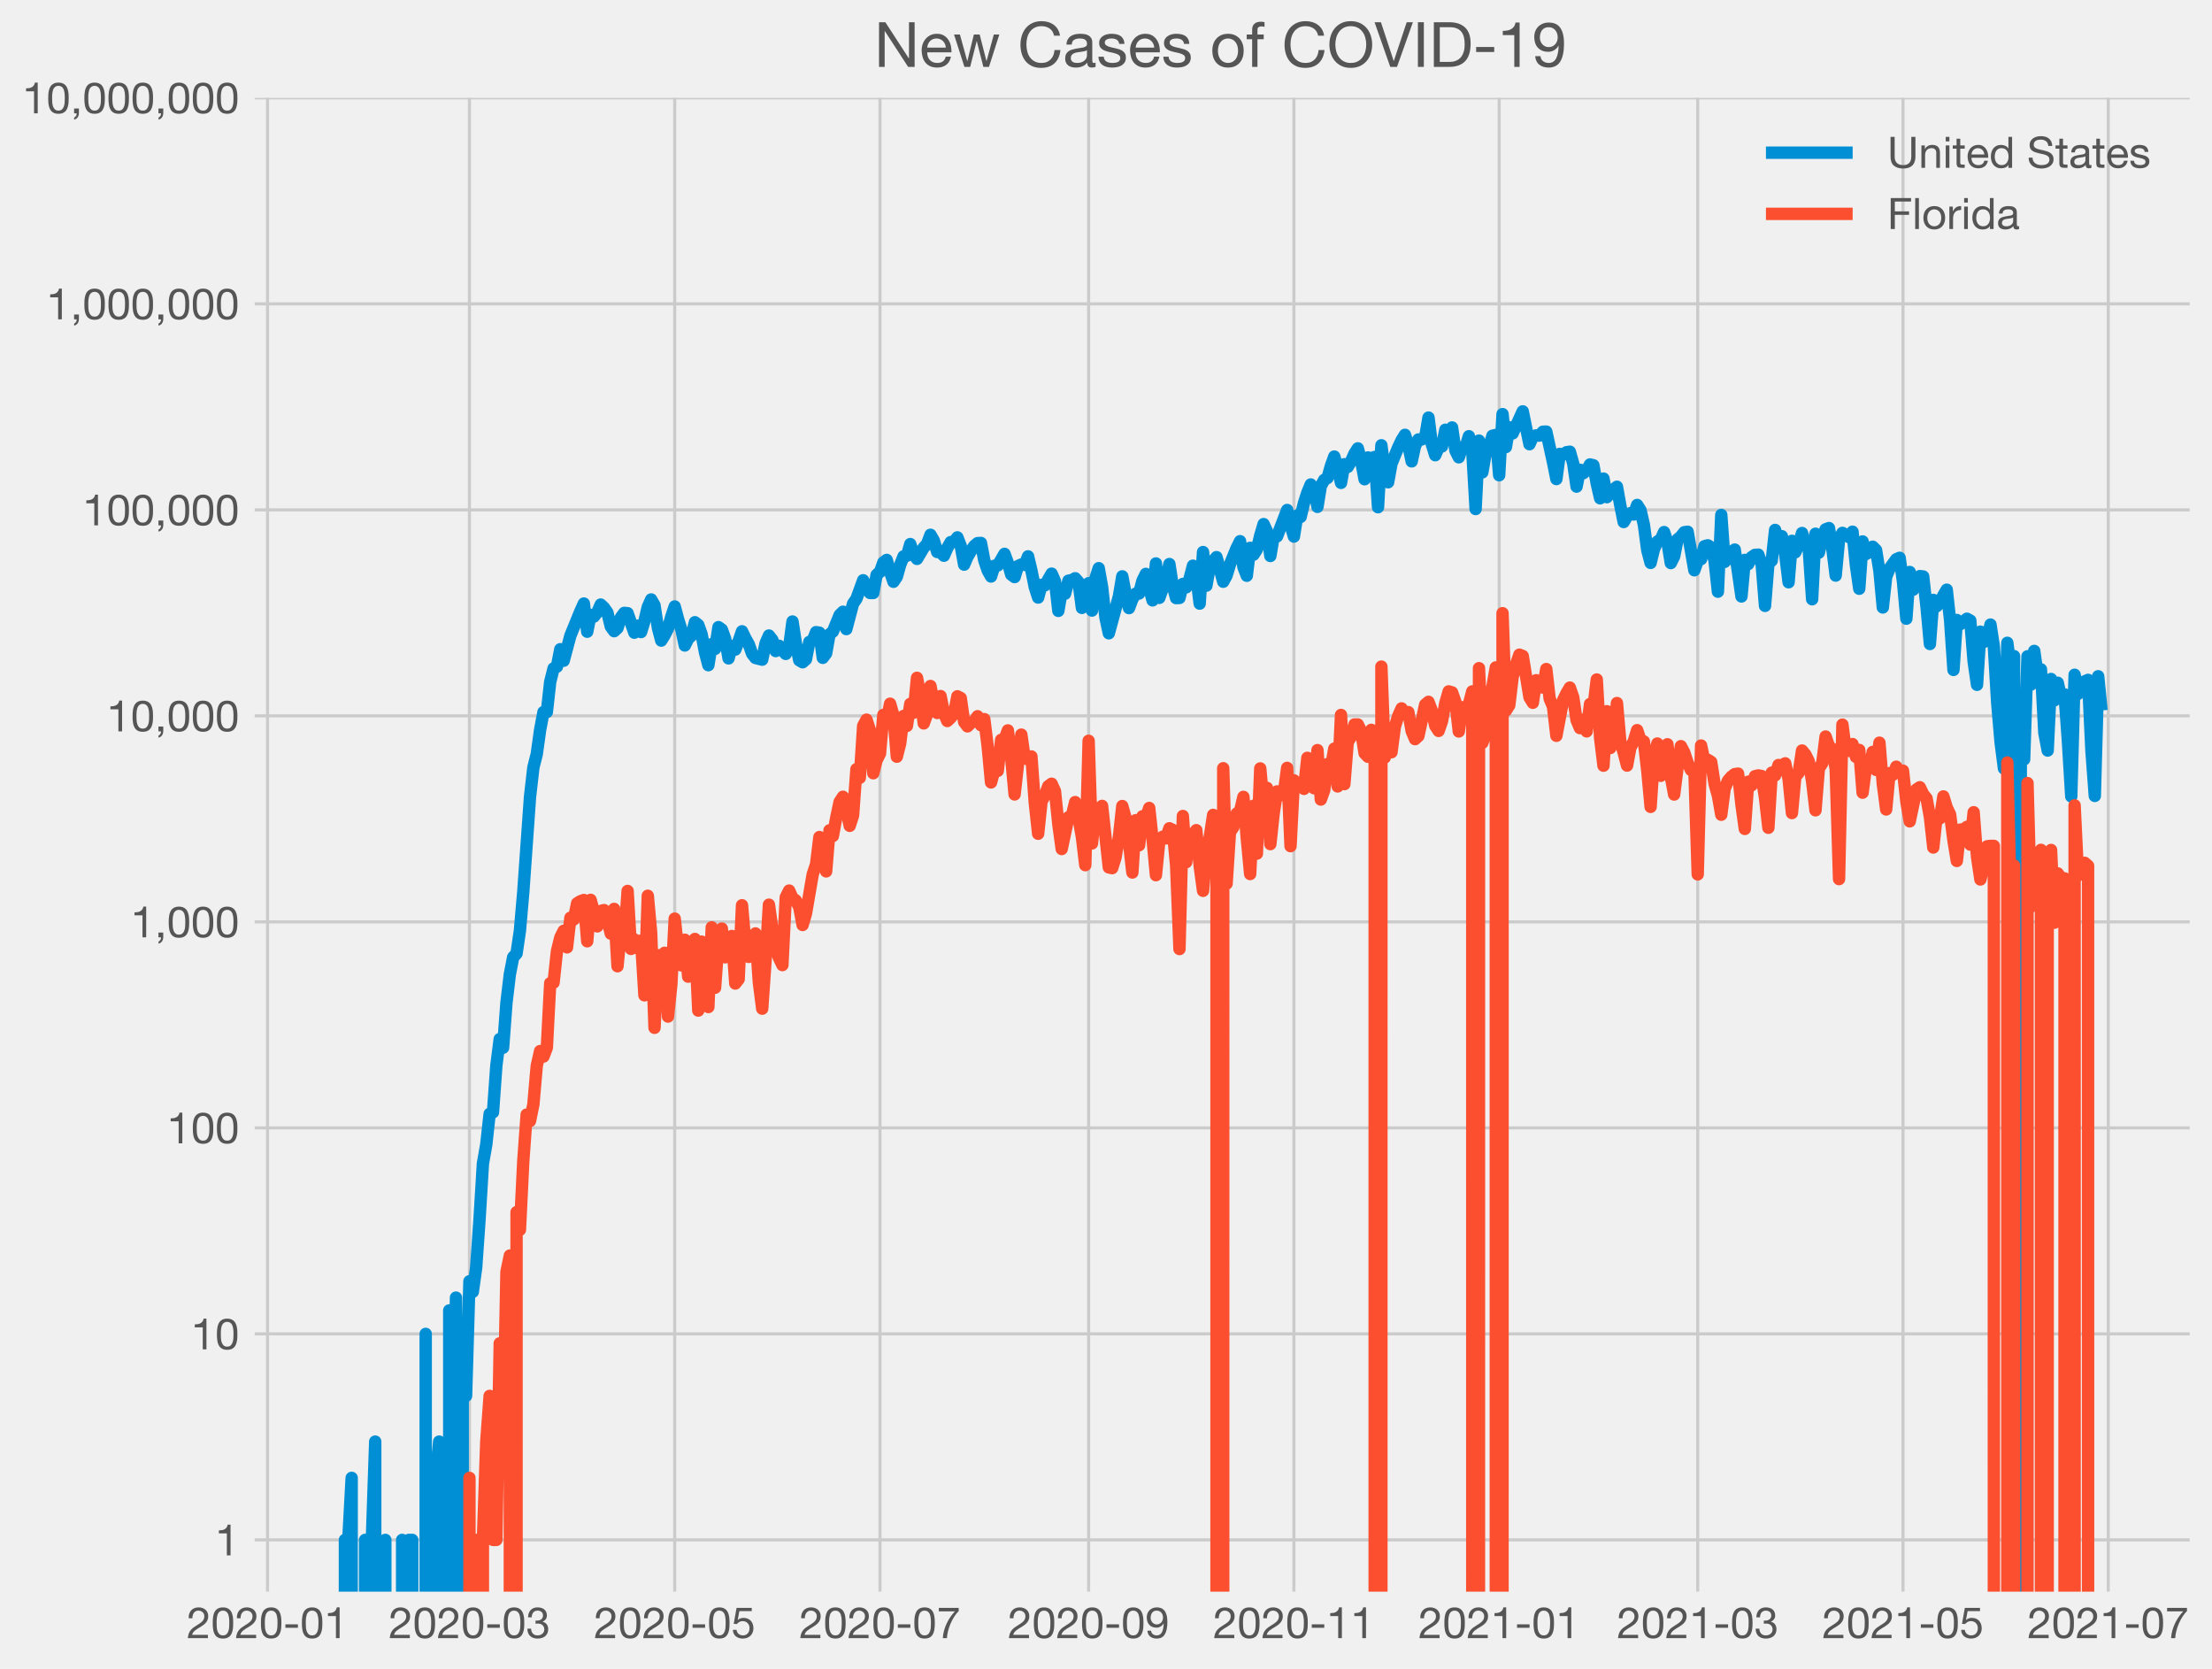 <?xml version="1.0" encoding="utf-8" standalone="no"?>
<!DOCTYPE svg PUBLIC "-//W3C//DTD SVG 1.1//EN"
  "http://www.w3.org/Graphics/SVG/1.1/DTD/svg11.dtd">
<!-- Created with matplotlib (https://matplotlib.org/) -->
<svg height="538.891pt" version="1.1" viewBox="0 0 714.348 538.891" width="714.348pt" xmlns="http://www.w3.org/2000/svg" xmlns:xlink="http://www.w3.org/1999/xlink">
 <defs>
  <style type="text/css">*{stroke-linecap:butt;stroke-linejoin:round;}</style>
 </defs>
 <g id="figure_1">
  <g id="patch_1">
   <path d="M 0 538.891 
L 714.348 538.891 
L 714.348 0 
L 0 0 
z
" style="fill:#f0f0f0;"/>
  </g>
  <g id="axes_1">
   <g id="patch_2">
    <path d="M 80.748 515.436 
L 707.148 515.436 
L 707.148 31.596 
L 80.748 31.596 
z
" style="fill:#f0f0f0;"/>
   </g>
   <g id="matplotlib.axis_1">
    <g id="xtick_1">
     <g id="line2d_1">
      <path clip-path="url(#p6a2dc9d0d1)" d="M 86.399 515.436 
L 86.399 31.596 
" style="fill:none;stroke:#cbcbcb;"/>
     </g>
     <g id="line2d_2"/>
     <g id="text_1">
      <!-- 2020-01 -->
      <g style="fill:#555555;" transform="translate(60.326 528.932)scale(0.14 -0.14)">
       <defs>
        <path d="M 4.406 45.797 
L 12.906 45.797 
Q 12.797 49 13.547 52.141 
Q 14.297 55.297 16 57.797 
Q 17.703 60.297 20.344 61.844 
Q 23 63.406 26.703 63.406 
Q 29.5 63.406 32 62.5 
Q 34.5 61.594 36.344 59.891 
Q 38.203 58.203 39.297 55.844 
Q 40.406 53.5 40.406 50.594 
Q 40.406 46.906 39.25 44.094 
Q 38.094 41.297 35.844 38.891 
Q 33.594 36.5 30.188 34.141 
Q 26.797 31.797 22.297 29 
Q 18.594 26.797 15.188 24.297 
Q 11.797 21.797 9.094 18.5 
Q 6.406 15.203 4.656 10.75 
Q 2.906 6.297 2.406 0 
L 48.703 0 
L 48.703 7.5 
L 12.297 7.5 
Q 12.906 10.797 14.844 13.344 
Q 16.797 15.906 19.547 18.094 
Q 22.297 20.297 25.594 22.25 
Q 28.906 24.203 32.203 26.203 
Q 35.5 28.297 38.594 30.594 
Q 41.703 32.906 44.094 35.75 
Q 46.5 38.594 47.953 42.188 
Q 49.406 45.797 49.406 50.5 
Q 49.406 55.5 47.656 59.297 
Q 45.906 63.094 42.906 65.641 
Q 39.906 68.203 35.844 69.547 
Q 31.797 70.906 27.203 70.906 
Q 21.594 70.906 17.188 69 
Q 12.797 67.094 9.844 63.75 
Q 6.906 60.406 5.5 55.797 
Q 4.094 51.203 4.406 45.797 
z
" id="HelveticaNeue-50"/>
        <path d="M 13.203 34.906 
Q 13.203 37.5 13.25 40.641 
Q 13.297 43.797 13.75 46.938 
Q 14.203 50.094 15.047 53.094 
Q 15.906 56.094 17.547 58.344 
Q 19.203 60.594 21.703 62 
Q 24.203 63.406 27.797 63.406 
Q 31.406 63.406 33.906 62 
Q 36.406 60.594 38.047 58.344 
Q 39.703 56.094 40.547 53.094 
Q 41.406 50.094 41.844 46.938 
Q 42.297 43.797 42.344 40.641 
Q 42.406 37.5 42.406 34.906 
Q 42.406 30.906 42.156 25.953 
Q 41.906 21 40.547 16.641 
Q 39.203 12.297 36.203 9.297 
Q 33.203 6.297 27.797 6.297 
Q 22.406 6.297 19.406 9.297 
Q 16.406 12.297 15.047 16.641 
Q 13.703 21 13.453 25.953 
Q 13.203 30.906 13.203 34.906 
z
M 4.203 34.797 
Q 4.203 30.906 4.391 26.703 
Q 4.594 22.5 5.391 18.5 
Q 6.203 14.5 7.703 10.953 
Q 9.203 7.406 11.797 4.703 
Q 14.406 2 18.344 0.453 
Q 22.297 -1.094 27.797 -1.094 
Q 33.406 -1.094 37.297 0.453 
Q 41.203 2 43.797 4.703 
Q 46.406 7.406 47.906 10.953 
Q 49.406 14.5 50.203 18.5 
Q 51 22.5 51.203 26.703 
Q 51.406 30.906 51.406 34.797 
Q 51.406 38.703 51.203 42.891 
Q 51 47.094 50.203 51.094 
Q 49.406 55.094 47.906 58.688 
Q 46.406 62.297 43.797 65 
Q 41.203 67.703 37.25 69.297 
Q 33.297 70.906 27.797 70.906 
Q 22.297 70.906 18.344 69.297 
Q 14.406 67.703 11.797 65 
Q 9.203 62.297 7.703 58.688 
Q 6.203 55.094 5.391 51.094 
Q 4.594 47.094 4.391 42.891 
Q 4.203 38.703 4.203 34.797 
z
" id="HelveticaNeue-48"/>
        <path d="M 5 31.797 
L 5 23.797 
L 33.906 23.797 
L 33.906 31.797 
z
" id="HelveticaNeue-45"/>
        <path d="M 35.594 0 
L 35.594 70.906 
L 29.094 70.906 
Q 28.406 66.906 26.5 64.297 
Q 24.594 61.703 21.844 60.203 
Q 19.094 58.703 15.688 58.141 
Q 12.297 57.594 8.703 57.594 
L 8.703 50.797 
L 27.094 50.797 
L 27.094 0 
z
" id="HelveticaNeue-49"/>
       </defs>
       <use xlink:href="#HelveticaNeue-50"/>
       <use x="55.6" xlink:href="#HelveticaNeue-48"/>
       <use x="111.2" xlink:href="#HelveticaNeue-50"/>
       <use x="166.8" xlink:href="#HelveticaNeue-48"/>
       <use x="222.4" xlink:href="#HelveticaNeue-45"/>
       <use x="261.3" xlink:href="#HelveticaNeue-48"/>
       <use x="316.9" xlink:href="#HelveticaNeue-49"/>
      </g>
     </g>
    </g>
    <g id="xtick_2">
     <g id="line2d_3">
      <path clip-path="url(#p6a2dc9d0d1)" d="M 151.604 515.436 
L 151.604 31.596 
" style="fill:none;stroke:#cbcbcb;"/>
     </g>
     <g id="line2d_4"/>
     <g id="text_2">
      <!-- 2020-03 -->
      <g style="fill:#555555;" transform="translate(125.531 528.932)scale(0.14 -0.14)">
       <defs>
        <path d="M 21.797 40.5 
L 21.797 33.297 
Q 24.203 33.594 26.906 33.594 
Q 30.094 33.594 32.844 32.75 
Q 35.594 31.906 37.594 30.156 
Q 39.594 28.406 40.797 25.844 
Q 42 23.297 42 20 
Q 42 16.797 40.75 14.25 
Q 39.5 11.703 37.391 9.953 
Q 35.297 8.203 32.5 7.25 
Q 29.703 6.297 26.594 6.297 
Q 19.297 6.297 15.5 10.641 
Q 11.703 15 11.5 21.906 
L 3 21.906 
Q 2.906 16.406 4.547 12.094 
Q 6.203 7.797 9.297 4.844 
Q 12.406 1.906 16.797 0.406 
Q 21.203 -1.094 26.594 -1.094 
Q 31.594 -1.094 36.047 0.25 
Q 40.5 1.594 43.797 4.297 
Q 47.094 7 49.047 11.047 
Q 51 15.094 51 20.406 
Q 51 26.797 47.844 31.5 
Q 44.703 36.203 38.203 37.594 
L 38.203 37.797 
Q 42.406 39.703 45.203 43.391 
Q 48 47.094 48 51.906 
Q 48 56.797 46.344 60.391 
Q 44.703 64 41.797 66.297 
Q 38.906 68.594 34.953 69.75 
Q 31 70.906 26.406 70.906 
Q 21.094 70.906 17.047 69.203 
Q 13 67.5 10.297 64.5 
Q 7.594 61.5 6.141 57.297 
Q 4.703 53.094 4.5 48 
L 13 48 
Q 13 51.094 13.797 53.891 
Q 14.594 56.703 16.25 58.797 
Q 17.906 60.906 20.453 62.156 
Q 23 63.406 26.406 63.406 
Q 31.797 63.406 35.391 60.547 
Q 39 57.703 39 52 
Q 39 49.203 37.891 47 
Q 36.797 44.797 34.938 43.344 
Q 33.094 41.906 30.641 41.156 
Q 28.203 40.406 25.5 40.406 
L 23.703 40.406 
Q 23.203 40.406 22.703 40.406 
Q 22.297 40.406 21.797 40.5 
z
" id="HelveticaNeue-51"/>
       </defs>
       <use xlink:href="#HelveticaNeue-50"/>
       <use x="55.6" xlink:href="#HelveticaNeue-48"/>
       <use x="111.2" xlink:href="#HelveticaNeue-50"/>
       <use x="166.8" xlink:href="#HelveticaNeue-48"/>
       <use x="222.4" xlink:href="#HelveticaNeue-45"/>
       <use x="261.3" xlink:href="#HelveticaNeue-48"/>
       <use x="316.9" xlink:href="#HelveticaNeue-51"/>
      </g>
     </g>
    </g>
    <g id="xtick_3">
     <g id="line2d_5">
      <path clip-path="url(#p6a2dc9d0d1)" d="M 217.895 515.436 
L 217.895 31.596 
" style="fill:none;stroke:#cbcbcb;"/>
     </g>
     <g id="line2d_6"/>
     <g id="text_3">
      <!-- 2020-05 -->
      <g style="fill:#555555;" transform="translate(191.823 528.932)scale(0.14 -0.14)">
       <defs>
        <path d="M 47 62.203 
L 47 69.703 
L 12 69.703 
L 5.406 32.906 
L 12.703 32.5 
Q 15.203 35.5 18.453 37.344 
Q 21.703 39.203 25.906 39.203 
Q 29.5 39.203 32.453 38 
Q 35.406 36.797 37.5 34.641 
Q 39.594 32.5 40.75 29.547 
Q 41.906 26.594 41.906 23.094 
Q 41.906 18.906 40.703 15.75 
Q 39.5 12.594 37.453 10.5 
Q 35.406 8.406 32.656 7.344 
Q 29.906 6.297 26.906 6.297 
Q 23.703 6.297 21.047 7.25 
Q 18.406 8.203 16.453 9.953 
Q 14.5 11.703 13.344 14.047 
Q 12.203 16.406 12 19.094 
L 3.5 19.094 
Q 3.594 14.297 5.391 10.5 
Q 7.203 6.703 10.297 4.141 
Q 13.406 1.594 17.453 0.25 
Q 21.5 -1.094 26.094 -1.094 
Q 32.297 -1.094 36.938 0.844 
Q 41.594 2.797 44.688 6.094 
Q 47.797 9.406 49.344 13.656 
Q 50.906 17.906 50.906 22.406 
Q 50.906 28.5 49.094 33.047 
Q 47.297 37.594 44.188 40.641 
Q 41.094 43.703 36.891 45.203 
Q 32.703 46.703 28 46.703 
Q 24.406 46.703 20.75 45.453 
Q 17.094 44.203 14.797 41.594 
L 14.594 41.797 
L 18.406 62.203 
z
" id="HelveticaNeue-53"/>
       </defs>
       <use xlink:href="#HelveticaNeue-50"/>
       <use x="55.6" xlink:href="#HelveticaNeue-48"/>
       <use x="111.2" xlink:href="#HelveticaNeue-50"/>
       <use x="166.8" xlink:href="#HelveticaNeue-48"/>
       <use x="222.4" xlink:href="#HelveticaNeue-45"/>
       <use x="261.3" xlink:href="#HelveticaNeue-48"/>
       <use x="316.9" xlink:href="#HelveticaNeue-53"/>
      </g>
     </g>
    </g>
    <g id="xtick_4">
     <g id="line2d_7">
      <path clip-path="url(#p6a2dc9d0d1)" d="M 284.187 515.436 
L 284.187 31.596 
" style="fill:none;stroke:#cbcbcb;"/>
     </g>
     <g id="line2d_8"/>
     <g id="text_4">
      <!-- 2020-07 -->
      <g style="fill:#555555;" transform="translate(258.114 528.932)scale(0.14 -0.14)">
       <defs>
        <path d="M 50.906 62.406 
L 50.906 69.703 
L 5 69.703 
L 5 61.703 
L 42.203 61.703 
Q 36.594 55.797 31.75 48.797 
Q 26.906 41.797 23.203 33.938 
Q 19.5 26.094 17.141 17.547 
Q 14.797 9 14.203 0 
L 23.703 0 
Q 24.203 8.297 26.5 17.094 
Q 28.797 25.906 32.438 34.203 
Q 36.094 42.5 40.797 49.797 
Q 45.5 57.094 50.906 62.406 
z
" id="HelveticaNeue-55"/>
       </defs>
       <use xlink:href="#HelveticaNeue-50"/>
       <use x="55.6" xlink:href="#HelveticaNeue-48"/>
       <use x="111.2" xlink:href="#HelveticaNeue-50"/>
       <use x="166.8" xlink:href="#HelveticaNeue-48"/>
       <use x="222.4" xlink:href="#HelveticaNeue-45"/>
       <use x="261.3" xlink:href="#HelveticaNeue-48"/>
       <use x="316.9" xlink:href="#HelveticaNeue-55"/>
      </g>
     </g>
    </g>
    <g id="xtick_5">
     <g id="line2d_9">
      <path clip-path="url(#p6a2dc9d0d1)" d="M 351.565 515.436 
L 351.565 31.596 
" style="fill:none;stroke:#cbcbcb;"/>
     </g>
     <g id="line2d_10"/>
     <g id="text_5">
      <!-- 2020-09 -->
      <g style="fill:#555555;" transform="translate(325.492 528.932)scale(0.14 -0.14)">
       <defs>
        <path d="M 13.406 17.094 
L 4.906 17.094 
Q 5.703 7.906 11.594 3.406 
Q 17.5 -1.094 26.406 -1.094 
Q 39.297 -1.094 45.141 8.75 
Q 51 18.594 51 37 
Q 51 47.094 49.047 53.641 
Q 47.094 60.203 43.797 64 
Q 40.5 67.797 36.094 69.344 
Q 31.703 70.906 26.703 70.906 
Q 21.594 70.906 17.297 69.203 
Q 13 67.5 9.891 64.453 
Q 6.797 61.406 5.094 57.156 
Q 3.406 52.906 3.406 47.797 
Q 3.406 42.594 4.844 38.188 
Q 6.297 33.797 9.141 30.688 
Q 12 27.594 16.203 25.844 
Q 20.406 24.094 25.797 24.094 
Q 31 24.094 35.391 26.75 
Q 39.797 29.406 42.203 33.906 
L 42.406 33.703 
Q 42 19.797 38.094 13.047 
Q 34.203 6.297 26.406 6.297 
Q 21.297 6.297 17.594 9.094 
Q 13.906 11.906 13.406 17.094 
z
M 40.906 47.203 
Q 40.906 44.094 39.906 41.25 
Q 38.906 38.406 37 36.25 
Q 35.094 34.094 32.391 32.844 
Q 29.703 31.594 26.406 31.594 
Q 23.297 31.594 20.75 32.844 
Q 18.203 34.094 16.344 36.188 
Q 14.5 38.297 13.453 41 
Q 12.406 43.703 12.406 46.594 
Q 12.406 49.906 13.156 52.906 
Q 13.906 55.906 15.547 58.25 
Q 17.203 60.594 19.844 62 
Q 22.5 63.406 26.297 63.406 
Q 29.906 63.406 32.594 62.094 
Q 35.297 60.797 37.141 58.547 
Q 39 56.297 39.953 53.391 
Q 40.906 50.5 40.906 47.203 
z
" id="HelveticaNeue-57"/>
       </defs>
       <use xlink:href="#HelveticaNeue-50"/>
       <use x="55.6" xlink:href="#HelveticaNeue-48"/>
       <use x="111.2" xlink:href="#HelveticaNeue-50"/>
       <use x="166.8" xlink:href="#HelveticaNeue-48"/>
       <use x="222.4" xlink:href="#HelveticaNeue-45"/>
       <use x="261.3" xlink:href="#HelveticaNeue-48"/>
       <use x="316.9" xlink:href="#HelveticaNeue-57"/>
      </g>
     </g>
    </g>
    <g id="xtick_6">
     <g id="line2d_11">
      <path clip-path="url(#p6a2dc9d0d1)" d="M 417.857 515.436 
L 417.857 31.596 
" style="fill:none;stroke:#cbcbcb;"/>
     </g>
     <g id="line2d_12"/>
     <g id="text_6">
      <!-- 2020-11 -->
      <g style="fill:#555555;" transform="translate(391.784 528.932)scale(0.14 -0.14)">
       <use xlink:href="#HelveticaNeue-50"/>
       <use x="55.6" xlink:href="#HelveticaNeue-48"/>
       <use x="111.2" xlink:href="#HelveticaNeue-50"/>
       <use x="166.8" xlink:href="#HelveticaNeue-48"/>
       <use x="222.4" xlink:href="#HelveticaNeue-45"/>
       <use x="261.3" xlink:href="#HelveticaNeue-49"/>
       <use x="316.9" xlink:href="#HelveticaNeue-49"/>
      </g>
     </g>
    </g>
    <g id="xtick_7">
     <g id="line2d_13">
      <path clip-path="url(#p6a2dc9d0d1)" d="M 484.148 515.436 
L 484.148 31.596 
" style="fill:none;stroke:#cbcbcb;"/>
     </g>
     <g id="line2d_14"/>
     <g id="text_7">
      <!-- 2021-01 -->
      <g style="fill:#555555;" transform="translate(458.075 528.932)scale(0.14 -0.14)">
       <use xlink:href="#HelveticaNeue-50"/>
       <use x="55.6" xlink:href="#HelveticaNeue-48"/>
       <use x="111.2" xlink:href="#HelveticaNeue-50"/>
       <use x="166.8" xlink:href="#HelveticaNeue-49"/>
       <use x="222.4" xlink:href="#HelveticaNeue-45"/>
       <use x="261.3" xlink:href="#HelveticaNeue-48"/>
       <use x="316.9" xlink:href="#HelveticaNeue-49"/>
      </g>
     </g>
    </g>
    <g id="xtick_8">
     <g id="line2d_15">
      <path clip-path="url(#p6a2dc9d0d1)" d="M 548.266 515.436 
L 548.266 31.596 
" style="fill:none;stroke:#cbcbcb;"/>
     </g>
     <g id="line2d_16"/>
     <g id="text_8">
      <!-- 2021-03 -->
      <g style="fill:#555555;" transform="translate(522.193 528.932)scale(0.14 -0.14)">
       <use xlink:href="#HelveticaNeue-50"/>
       <use x="55.6" xlink:href="#HelveticaNeue-48"/>
       <use x="111.2" xlink:href="#HelveticaNeue-50"/>
       <use x="166.8" xlink:href="#HelveticaNeue-49"/>
       <use x="222.4" xlink:href="#HelveticaNeue-45"/>
       <use x="261.3" xlink:href="#HelveticaNeue-48"/>
       <use x="316.9" xlink:href="#HelveticaNeue-51"/>
      </g>
     </g>
    </g>
    <g id="xtick_9">
     <g id="line2d_17">
      <path clip-path="url(#p6a2dc9d0d1)" d="M 614.557 515.436 
L 614.557 31.596 
" style="fill:none;stroke:#cbcbcb;"/>
     </g>
     <g id="line2d_18"/>
     <g id="text_9">
      <!-- 2021-05 -->
      <g style="fill:#555555;" transform="translate(588.485 528.932)scale(0.14 -0.14)">
       <use xlink:href="#HelveticaNeue-50"/>
       <use x="55.6" xlink:href="#HelveticaNeue-48"/>
       <use x="111.2" xlink:href="#HelveticaNeue-50"/>
       <use x="166.8" xlink:href="#HelveticaNeue-49"/>
       <use x="222.4" xlink:href="#HelveticaNeue-45"/>
       <use x="261.3" xlink:href="#HelveticaNeue-48"/>
       <use x="316.9" xlink:href="#HelveticaNeue-53"/>
      </g>
     </g>
    </g>
    <g id="xtick_10">
     <g id="line2d_19">
      <path clip-path="url(#p6a2dc9d0d1)" d="M 680.849 515.436 
L 680.849 31.596 
" style="fill:none;stroke:#cbcbcb;"/>
     </g>
     <g id="line2d_20"/>
     <g id="text_10">
      <!-- 2021-07 -->
      <g style="fill:#555555;" transform="translate(654.776 528.932)scale(0.14 -0.14)">
       <use xlink:href="#HelveticaNeue-50"/>
       <use x="55.6" xlink:href="#HelveticaNeue-48"/>
       <use x="111.2" xlink:href="#HelveticaNeue-50"/>
       <use x="166.8" xlink:href="#HelveticaNeue-49"/>
       <use x="222.4" xlink:href="#HelveticaNeue-45"/>
       <use x="261.3" xlink:href="#HelveticaNeue-48"/>
       <use x="316.9" xlink:href="#HelveticaNeue-55"/>
      </g>
     </g>
    </g>
   </g>
   <g id="matplotlib.axis_2">
    <g id="ytick_1">
     <g id="line2d_21">
      <path clip-path="url(#p6a2dc9d0d1)" d="M 80.748 497.216 
L 707.148 497.216 
" style="fill:none;stroke:#cbcbcb;"/>
     </g>
     <g id="line2d_22"/>
     <g id="text_11">
      <!-- 1 -->
      <g style="fill:#555555;" transform="translate(69.465 502.214)scale(0.14 -0.14)">
       <use xlink:href="#HelveticaNeue-49"/>
      </g>
     </g>
    </g>
    <g id="ytick_2">
     <g id="line2d_23">
      <path clip-path="url(#p6a2dc9d0d1)" d="M 80.748 430.698 
L 707.148 430.698 
" style="fill:none;stroke:#cbcbcb;"/>
     </g>
     <g id="line2d_24"/>
     <g id="text_12">
      <!-- 10 -->
      <g style="fill:#555555;" transform="translate(61.682 435.697)scale(0.14 -0.14)">
       <use xlink:href="#HelveticaNeue-49"/>
       <use x="55.6" xlink:href="#HelveticaNeue-48"/>
      </g>
     </g>
    </g>
    <g id="ytick_3">
     <g id="line2d_25">
      <path clip-path="url(#p6a2dc9d0d1)" d="M 80.748 364.181 
L 707.148 364.181 
" style="fill:none;stroke:#cbcbcb;"/>
     </g>
     <g id="line2d_26"/>
     <g id="text_13">
      <!-- 100 -->
      <g style="fill:#555555;" transform="translate(53.899 369.18)scale(0.14 -0.14)">
       <use xlink:href="#HelveticaNeue-49"/>
       <use x="55.6" xlink:href="#HelveticaNeue-48"/>
       <use x="111.2" xlink:href="#HelveticaNeue-48"/>
      </g>
     </g>
    </g>
    <g id="ytick_4">
     <g id="line2d_27">
      <path clip-path="url(#p6a2dc9d0d1)" d="M 80.748 297.664 
L 707.148 297.664 
" style="fill:none;stroke:#cbcbcb;"/>
     </g>
     <g id="line2d_28"/>
     <g id="text_14">
      <!-- 1,000 -->
      <g style="fill:#555555;" transform="translate(42.224 302.663)scale(0.14 -0.14)">
       <defs>
        <path d="M 8.297 11.094 
L 8.297 0 
L 14.203 0 
Q 14.297 -1.203 14.047 -2.594 
Q 13.797 -4 13.094 -5.344 
Q 12.406 -6.703 11.25 -7.844 
Q 10.094 -9 8.406 -9.594 
L 8.406 -14.594 
Q 14.203 -12.906 16.797 -8.797 
Q 19.406 -4.703 19.406 1 
L 19.406 11.094 
z
" id="HelveticaNeue-44"/>
       </defs>
       <use xlink:href="#HelveticaNeue-49"/>
       <use x="55.6" xlink:href="#HelveticaNeue-44"/>
       <use x="83.4" xlink:href="#HelveticaNeue-48"/>
       <use x="139" xlink:href="#HelveticaNeue-48"/>
       <use x="194.6" xlink:href="#HelveticaNeue-48"/>
      </g>
     </g>
    </g>
    <g id="ytick_5">
     <g id="line2d_29">
      <path clip-path="url(#p6a2dc9d0d1)" d="M 80.748 231.147 
L 707.148 231.147 
" style="fill:none;stroke:#cbcbcb;"/>
     </g>
     <g id="line2d_30"/>
     <g id="text_15">
      <!-- 10,000 -->
      <g style="fill:#555555;" transform="translate(34.441 236.145)scale(0.14 -0.14)">
       <use xlink:href="#HelveticaNeue-49"/>
       <use x="55.6" xlink:href="#HelveticaNeue-48"/>
       <use x="111.2" xlink:href="#HelveticaNeue-44"/>
       <use x="139" xlink:href="#HelveticaNeue-48"/>
       <use x="194.6" xlink:href="#HelveticaNeue-48"/>
       <use x="250.2" xlink:href="#HelveticaNeue-48"/>
      </g>
     </g>
    </g>
    <g id="ytick_6">
     <g id="line2d_31">
      <path clip-path="url(#p6a2dc9d0d1)" d="M 80.748 164.63 
L 707.148 164.63 
" style="fill:none;stroke:#cbcbcb;"/>
     </g>
     <g id="line2d_32"/>
     <g id="text_16">
      <!-- 100,000 -->
      <g style="fill:#555555;" transform="translate(26.658 169.628)scale(0.14 -0.14)">
       <use xlink:href="#HelveticaNeue-49"/>
       <use x="55.6" xlink:href="#HelveticaNeue-48"/>
       <use x="111.2" xlink:href="#HelveticaNeue-48"/>
       <use x="166.8" xlink:href="#HelveticaNeue-44"/>
       <use x="194.6" xlink:href="#HelveticaNeue-48"/>
       <use x="250.2" xlink:href="#HelveticaNeue-48"/>
       <use x="305.8" xlink:href="#HelveticaNeue-48"/>
      </g>
     </g>
    </g>
    <g id="ytick_7">
     <g id="line2d_33">
      <path clip-path="url(#p6a2dc9d0d1)" d="M 80.748 98.113 
L 707.148 98.113 
" style="fill:none;stroke:#cbcbcb;"/>
     </g>
     <g id="line2d_34"/>
     <g id="text_17">
      <!-- 1,000,000 -->
      <g style="fill:#555555;" transform="translate(14.983 103.111)scale(0.14 -0.14)">
       <use xlink:href="#HelveticaNeue-49"/>
       <use x="55.6" xlink:href="#HelveticaNeue-44"/>
       <use x="83.4" xlink:href="#HelveticaNeue-48"/>
       <use x="139" xlink:href="#HelveticaNeue-48"/>
       <use x="194.6" xlink:href="#HelveticaNeue-48"/>
       <use x="250.2" xlink:href="#HelveticaNeue-44"/>
       <use x="278" xlink:href="#HelveticaNeue-48"/>
       <use x="333.6" xlink:href="#HelveticaNeue-48"/>
       <use x="389.2" xlink:href="#HelveticaNeue-48"/>
      </g>
     </g>
    </g>
    <g id="ytick_8">
     <g id="line2d_35">
      <path clip-path="url(#p6a2dc9d0d1)" d="M 80.748 31.596 
L 707.148 31.596 
" style="fill:none;stroke:#cbcbcb;"/>
     </g>
     <g id="line2d_36"/>
     <g id="text_18">
      <!-- 10,000,000 -->
      <g style="fill:#555555;" transform="translate(7.2 36.594)scale(0.14 -0.14)">
       <use xlink:href="#HelveticaNeue-49"/>
       <use x="55.6" xlink:href="#HelveticaNeue-48"/>
       <use x="111.2" xlink:href="#HelveticaNeue-44"/>
       <use x="139" xlink:href="#HelveticaNeue-48"/>
       <use x="194.6" xlink:href="#HelveticaNeue-48"/>
       <use x="250.2" xlink:href="#HelveticaNeue-48"/>
       <use x="305.8" xlink:href="#HelveticaNeue-44"/>
       <use x="333.6" xlink:href="#HelveticaNeue-48"/>
       <use x="389.2" xlink:href="#HelveticaNeue-48"/>
       <use x="444.8" xlink:href="#HelveticaNeue-48"/>
      </g>
     </g>
    </g>
    <g id="ytick_9">
     <g id="line2d_37"/>
    </g>
    <g id="ytick_10">
     <g id="line2d_38"/>
    </g>
    <g id="ytick_11">
     <g id="line2d_39"/>
    </g>
    <g id="ytick_12">
     <g id="line2d_40"/>
    </g>
    <g id="ytick_13">
     <g id="line2d_41"/>
    </g>
    <g id="ytick_14">
     <g id="line2d_42"/>
    </g>
    <g id="ytick_15">
     <g id="line2d_43"/>
    </g>
    <g id="ytick_16">
     <g id="line2d_44"/>
    </g>
    <g id="ytick_17">
     <g id="line2d_45"/>
    </g>
    <g id="ytick_18">
     <g id="line2d_46"/>
    </g>
    <g id="ytick_19">
     <g id="line2d_47"/>
    </g>
    <g id="ytick_20">
     <g id="line2d_48"/>
    </g>
    <g id="ytick_21">
     <g id="line2d_49"/>
    </g>
    <g id="ytick_22">
     <g id="line2d_50"/>
    </g>
    <g id="ytick_23">
     <g id="line2d_51"/>
    </g>
    <g id="ytick_24">
     <g id="line2d_52"/>
    </g>
    <g id="ytick_25">
     <g id="line2d_53"/>
    </g>
    <g id="ytick_26">
     <g id="line2d_54"/>
    </g>
    <g id="ytick_27">
     <g id="line2d_55"/>
    </g>
    <g id="ytick_28">
     <g id="line2d_56"/>
    </g>
    <g id="ytick_29">
     <g id="line2d_57"/>
    </g>
    <g id="ytick_30">
     <g id="line2d_58"/>
    </g>
    <g id="ytick_31">
     <g id="line2d_59"/>
    </g>
    <g id="ytick_32">
     <g id="line2d_60"/>
    </g>
    <g id="ytick_33">
     <g id="line2d_61"/>
    </g>
    <g id="ytick_34">
     <g id="line2d_62"/>
    </g>
    <g id="ytick_35">
     <g id="line2d_63"/>
    </g>
    <g id="ytick_36">
     <g id="line2d_64"/>
    </g>
    <g id="ytick_37">
     <g id="line2d_65"/>
    </g>
    <g id="ytick_38">
     <g id="line2d_66"/>
    </g>
    <g id="ytick_39">
     <g id="line2d_67"/>
    </g>
    <g id="ytick_40">
     <g id="line2d_68"/>
    </g>
    <g id="ytick_41">
     <g id="line2d_69"/>
    </g>
    <g id="ytick_42">
     <g id="line2d_70"/>
    </g>
    <g id="ytick_43">
     <g id="line2d_71"/>
    </g>
    <g id="ytick_44">
     <g id="line2d_72"/>
    </g>
    <g id="ytick_45">
     <g id="line2d_73"/>
    </g>
    <g id="ytick_46">
     <g id="line2d_74"/>
    </g>
    <g id="ytick_47">
     <g id="line2d_75"/>
    </g>
    <g id="ytick_48">
     <g id="line2d_76"/>
    </g>
    <g id="ytick_49">
     <g id="line2d_77"/>
    </g>
    <g id="ytick_50">
     <g id="line2d_78"/>
    </g>
    <g id="ytick_51">
     <g id="line2d_79"/>
    </g>
    <g id="ytick_52">
     <g id="line2d_80"/>
    </g>
    <g id="ytick_53">
     <g id="line2d_81"/>
    </g>
    <g id="ytick_54">
     <g id="line2d_82"/>
    </g>
    <g id="ytick_55">
     <g id="line2d_83"/>
    </g>
    <g id="ytick_56">
     <g id="line2d_84"/>
    </g>
    <g id="ytick_57">
     <g id="line2d_85"/>
    </g>
    <g id="ytick_58">
     <g id="line2d_86"/>
    </g>
    <g id="ytick_59">
     <g id="line2d_87"/>
    </g>
    <g id="ytick_60">
     <g id="line2d_88"/>
    </g>
    <g id="ytick_61">
     <g id="line2d_89"/>
    </g>
    <g id="ytick_62">
     <g id="line2d_90"/>
    </g>
    <g id="ytick_63">
     <g id="line2d_91"/>
    </g>
    <g id="ytick_64">
     <g id="line2d_92"/>
    </g>
    <g id="ytick_65">
     <g id="line2d_93"/>
    </g>
    <g id="ytick_66">
     <g id="line2d_94"/>
    </g>
    <g id="ytick_67">
     <g id="line2d_95"/>
    </g>
    <g id="ytick_68">
     <g id="line2d_96"/>
    </g>
   </g>
   <g id="line2d_97">
    <path clip-path="url(#p6a2dc9d0d1)" d="M 111.394 539.891 
L 111.394 497.216 
L 112.481 497.216 
L 113.568 477.192 
L 113.569 539.891 
M 117.914 539.891 
L 117.915 497.216 
L 120.088 497.216 
L 121.175 465.479 
L 121.176 539.891 
M 124.435 539.891 
L 124.435 497.216 
L 124.436 539.891 
M 129.868 539.891 
L 129.869 497.216 
L 129.87 539.891 
M 132.042 539.891 
L 132.043 497.216 
L 133.129 497.216 
L 133.13 539.891 
M 137.474 539.891 
L 137.476 430.698 
L 137.478 539.891 
M 140.735 539.891 
L 140.736 477.192 
L 141.823 465.479 
L 141.824 539.891 
M 145.082 539.891 
L 145.083 423.119 
L 146.17 477.192 
L 147.257 418.985 
L 147.259 539.891 
M 149.429 539.891 
L 149.43 450.722 
L 150.517 450.722 
L 151.604 413.718 
L 152.691 417.121 
L 153.777 409.265 
L 154.864 393.695 
L 155.951 375.75 
L 157.038 369.564 
L 158.124 359.646 
L 159.211 359.156 
L 160.298 344.014 
L 161.385 335.488 
L 162.471 338.295 
L 163.558 323.775 
L 164.645 314.621 
L 165.732 309.061 
L 166.818 307.885 
L 167.905 300.484 
L 168.992 287.965 
L 171.165 257.308 
L 172.252 247.799 
L 173.339 243.52 
L 174.426 235.689 
L 175.512 229.925 
L 176.599 229.922 
L 177.686 220.148 
L 178.773 215.822 
L 179.859 215.263 
L 180.946 209.623 
L 182.033 213.344 
L 184.206 205.254 
L 187.467 197.26 
L 188.553 194.876 
L 189.64 203.974 
L 190.727 198.541 
L 191.813 199.088 
L 192.9 197.709 
L 193.987 195.207 
L 195.074 196.246 
L 196.16 197.8 
L 197.247 202.301 
L 198.334 203.802 
L 199.421 202.786 
L 200.507 199.378 
L 201.594 197.897 
L 202.681 197.993 
L 204.854 204.294 
L 205.941 202.034 
L 207.028 204.089 
L 208.115 200.558 
L 209.201 195.985 
L 210.288 193.555 
L 211.375 195.45 
L 212.462 202.739 
L 213.548 206.839 
L 214.635 205.083 
L 215.722 202.934 
L 216.809 199.068 
L 217.895 195.82 
L 218.982 199.921 
L 220.069 203.389 
L 221.156 208.42 
L 222.242 206.209 
L 223.329 205.254 
L 224.416 200.914 
L 225.503 201.769 
L 226.589 204.83 
L 227.676 210.669 
L 228.763 214.782 
L 229.85 207.979 
L 230.936 209.515 
L 232.023 202.495 
L 233.11 203.282 
L 234.197 206.27 
L 235.283 212.584 
L 236.37 208.598 
L 237.457 209.746 
L 238.544 206.998 
L 239.63 203.842 
L 240.717 206.099 
L 241.804 208.02 
L 242.891 211.079 
L 243.977 212.453 
L 246.151 212.997 
L 247.238 207.705 
L 248.324 205.204 
L 249.411 206.591 
L 250.498 210.222 
L 251.584 208.506 
L 252.671 210.003 
L 253.758 211.142 
L 254.845 208.879 
L 255.931 200.681 
L 257.018 207.7 
L 258.105 213.195 
L 259.192 213.837 
L 260.278 212.903 
L 261.365 207.272 
L 262.452 206.833 
L 263.539 204.113 
L 264.625 204.294 
L 265.712 212.408 
L 266.799 210.955 
L 267.886 204.81 
L 268.972 203.93 
L 271.146 198.616 
L 272.233 197.523 
L 273.319 203.126 
L 275.493 194.908 
L 276.58 193.36 
L 278.753 187.36 
L 280.927 191.457 
L 282.013 191.466 
L 283.1 185.6 
L 284.187 184.668 
L 285.274 181.608 
L 286.36 180.79 
L 287.447 184.65 
L 288.534 187.847 
L 289.621 186.247 
L 290.707 182.385 
L 291.794 179.65 
L 292.881 179.44 
L 293.968 175.675 
L 295.054 179.042 
L 296.141 180.463 
L 298.315 176.808 
L 299.401 175.626 
L 300.488 172.677 
L 301.575 174.555 
L 302.662 178.23 
L 303.748 178.311 
L 304.835 179.441 
L 305.922 176.951 
L 307.009 175.041 
L 308.095 174.931 
L 309.182 173.514 
L 310.269 176.296 
L 311.355 182.314 
L 312.442 179.784 
L 313.529 177.924 
L 314.616 176.293 
L 315.702 175.371 
L 316.789 175.312 
L 317.876 180.956 
L 318.963 184.198 
L 320.049 186.145 
L 321.136 182.673 
L 322.223 182.579 
L 324.396 178.835 
L 325.483 181.774 
L 326.57 185.545 
L 327.657 186.335 
L 328.743 182.776 
L 329.83 182.282 
L 330.917 182.398 
L 332.004 179.639 
L 333.09 184.227 
L 334.177 189.596 
L 335.264 192.946 
L 336.351 188.854 
L 337.437 189.002 
L 339.611 185.22 
L 340.698 187.68 
L 341.784 197.247 
L 342.871 190.809 
L 343.958 191.696 
L 345.045 187.493 
L 346.131 187.307 
L 347.218 186.71 
L 348.305 187.949 
L 349.392 196.284 
L 350.478 193.755 
L 351.565 188.314 
L 352.652 197.148 
L 353.739 186.814 
L 354.825 183.464 
L 355.912 189.517 
L 356.999 199.415 
L 358.086 204.487 
L 361.346 192.535 
L 362.433 186.095 
L 363.519 191.754 
L 364.606 196.358 
L 365.693 193.44 
L 366.779 191.671 
L 367.866 191.633 
L 368.953 187.499 
L 370.04 185.304 
L 371.126 189.821 
L 372.213 193.859 
L 373.3 181.925 
L 374.387 193.048 
L 375.473 190.002 
L 376.56 187.566 
L 377.647 182.121 
L 378.734 189.216 
L 379.82 193.12 
L 380.907 193.072 
L 381.994 188.546 
L 383.081 189.65 
L 384.167 186.801 
L 385.254 182.656 
L 386.341 185.966 
L 387.428 194.905 
L 388.514 178.248 
L 389.601 189.103 
L 390.688 182.961 
L 391.775 181.183 
L 392.861 179.891 
L 395.035 187.837 
L 396.122 185.823 
L 397.208 182.221 
L 399.382 176.917 
L 400.469 174.743 
L 401.555 183.101 
L 402.642 185.904 
L 403.729 176.879 
L 404.816 179.102 
L 405.902 177.415 
L 406.989 172.89 
L 408.076 169.224 
L 409.163 171.594 
L 410.249 179.524 
L 411.336 173.08 
L 412.423 173.177 
L 415.683 164.668 
L 416.77 169.595 
L 417.857 173.252 
L 418.943 166.415 
L 420.03 166.908 
L 421.117 162.386 
L 422.204 159.04 
L 423.29 156.43 
L 424.377 157.969 
L 425.464 163.66 
L 426.55 156.951 
L 427.637 154.961 
L 428.724 154.322 
L 429.811 150.401 
L 430.897 147.411 
L 431.984 151.227 
L 433.071 155.921 
L 434.158 149.891 
L 435.244 150.759 
L 436.331 148.916 
L 437.418 146.469 
L 438.505 144.771 
L 439.591 148.974 
L 440.678 154.746 
L 441.765 147.71 
L 442.852 147.996 
L 443.938 147.555 
L 445.025 163.778 
L 446.112 143.775 
L 447.199 152.647 
L 448.285 155.721 
L 449.372 149.702 
L 451.546 144.437 
L 452.632 142.151 
L 453.719 140.397 
L 454.806 143.793 
L 455.893 148.976 
L 456.979 143.96 
L 458.066 141.89 
L 459.153 141.89 
L 460.24 141.175 
L 461.326 134.833 
L 462.413 143.538 
L 463.5 146.981 
L 464.587 144.479 
L 465.673 144.154 
L 466.76 138.764 
L 467.847 139.616 
L 468.934 138.023 
L 470.02 145.5 
L 471.107 147.664 
L 472.194 144.388 
L 473.281 144.371 
L 474.367 140.851 
L 475.454 145.559 
L 476.541 164.362 
L 477.628 142.268 
L 478.714 152.517 
L 479.801 146.239 
L 480.888 144.458 
L 481.974 140.701 
L 483.061 140.44 
L 484.148 153.452 
L 485.235 133.712 
L 486.321 144.35 
L 487.408 137.949 
L 488.495 139.945 
L 491.755 132.818 
L 493.929 143.432 
L 495.015 141.035 
L 496.102 140.572 
L 497.189 140.654 
L 498.276 139.397 
L 499.362 139.357 
L 501.536 149.285 
L 502.623 154.677 
L 503.709 146.556 
L 504.796 146.782 
L 505.883 146.015 
L 506.97 145.851 
L 508.056 149.657 
L 509.143 157.123 
L 510.23 151.677 
L 511.317 152.794 
L 512.403 151.826 
L 513.49 149.958 
L 514.577 150.231 
L 515.664 156.218 
L 516.75 160.897 
L 517.837 154.53 
L 518.924 160.528 
L 521.097 158.037 
L 522.184 157.162 
L 523.271 163.235 
L 524.358 168.56 
L 525.444 166.732 
L 526.531 165.692 
L 527.618 166.119 
L 528.705 163.045 
L 529.791 164.738 
L 530.878 169.443 
L 531.965 177.622 
L 533.052 181.758 
L 534.138 177.279 
L 535.225 174.867 
L 536.312 174.204 
L 537.399 171.803 
L 538.485 175.049 
L 539.572 181.806 
L 540.659 179.645 
L 541.745 174.155 
L 542.832 173.253 
L 543.919 171.851 
L 545.006 171.69 
L 547.179 184.135 
L 548.266 181.023 
L 549.353 180.544 
L 550.439 176.367 
L 551.526 176.078 
L 552.613 176.767 
L 553.7 181.079 
L 554.786 191.053 
L 555.873 166.26 
L 556.96 181.432 
L 558.047 180.269 
L 559.133 178.26 
L 560.22 177.447 
L 562.394 192.59 
L 563.48 180.785 
L 564.567 182.148 
L 565.654 179.906 
L 566.741 179.161 
L 567.827 179.088 
L 568.914 182.204 
L 570.001 195.631 
L 571.088 182.05 
L 572.174 180.997 
L 573.261 171.111 
L 574.348 175.301 
L 575.435 173.134 
L 576.521 179.051 
L 577.608 188.01 
L 578.695 174.63 
L 579.782 178.331 
L 580.868 175.798 
L 581.955 172.108 
L 583.042 175.522 
L 584.129 177.461 
L 585.215 193.49 
L 586.302 172.333 
L 587.389 178.452 
L 588.476 173.686 
L 589.562 170.911 
L 590.649 170.51 
L 591.736 177.182 
L 592.823 185.847 
L 593.909 174.147 
L 594.996 172.06 
L 596.083 172.653 
L 597.169 173.448 
L 598.256 171.677 
L 599.343 182.498 
L 600.43 190.107 
L 601.516 174.826 
L 602.603 178.898 
L 603.69 178.21 
L 604.777 176.528 
L 605.863 177.62 
L 606.95 184.384 
L 608.037 196.144 
L 609.124 186.236 
L 610.21 183.589 
L 612.384 180.575 
L 613.471 180.11 
L 614.557 187.852 
L 615.644 199.767 
L 616.731 184.686 
L 617.818 190.418 
L 618.904 187.878 
L 619.991 186.018 
L 621.078 186.14 
L 622.165 196.08 
L 623.251 207.942 
L 624.338 193.7 
L 625.425 195.76 
L 626.512 194.561 
L 627.598 192.25 
L 628.685 190.4 
L 629.772 200.34 
L 630.859 216.315 
L 631.945 200.184 
L 633.032 201.545 
L 635.206 199.78 
L 636.292 200.379 
L 637.379 213.664 
L 638.466 221.119 
L 639.553 203.96 
L 640.639 207.29 
L 641.726 206.605 
L 642.813 201.666 
L 643.9 208.78 
L 644.986 227.032 
L 646.073 239.678 
L 647.16 248.119 
L 648.247 207.554 
L 649.333 216.057 
L 650.42 211.847 
L 650.425 539.891 
M 652.588 539.891 
L 652.594 229.881 
L 653.68 245.205 
L 654.767 211.924 
L 655.854 221.062 
L 656.94 210.176 
L 658.027 217.92 
L 659.114 216.133 
L 660.201 236.606 
L 661.287 242.343 
L 662.374 219.238 
L 663.461 226.141 
L 664.548 220.469 
L 665.634 225.486 
L 666.721 224.21 
L 667.808 239.182 
L 668.895 257.165 
L 669.981 217.871 
L 671.068 224.068 
L 672.155 221.369 
L 673.242 220.004 
L 674.328 219.521 
L 675.415 242.411 
L 676.502 256.995 
L 677.589 218.356 
L 678.675 229.404 
L 678.675 229.404 
" style="fill:none;stroke:#008fd5;stroke-width:4;"/>
   </g>
   <g id="line2d_98">
    <path clip-path="url(#p6a2dc9d0d1)" d="M 151.603 539.891 
L 151.604 477.192 
L 151.605 539.891 
M 153.777 539.891 
L 153.777 497.216 
L 153.778 539.891 
M 155.95 539.891 
L 155.951 497.216 
L 157.038 465.479 
L 158.124 450.722 
L 159.211 497.216 
L 160.298 497.216 
L 161.385 433.742 
L 162.471 465.479 
L 163.558 410.675 
L 164.645 405.408 
L 164.647 539.891 
M 166.816 539.891 
L 166.818 391.383 
L 167.905 397.097 
L 168.992 374.901 
L 170.079 359.894 
L 171.165 361.958 
L 172.252 356.602 
L 173.339 344.158 
L 174.426 339.376 
L 175.512 341.143 
L 176.599 338.295 
L 177.686 317.458 
L 178.773 317.286 
L 179.859 307.154 
L 180.946 302.701 
L 182.033 300.548 
L 183.12 305.898 
L 184.206 296.337 
L 185.293 296.895 
L 186.38 291.66 
L 187.467 290.988 
L 188.553 290.601 
L 189.64 303.93 
L 190.727 290.555 
L 191.813 294.442 
L 192.9 299.116 
L 193.987 294.159 
L 195.074 293.854 
L 196.16 297.149 
L 197.247 301.456 
L 198.334 293.476 
L 199.421 311.991 
L 200.507 300.516 
L 201.594 303.894 
L 202.681 287.677 
L 203.768 306.402 
L 204.854 303.327 
L 205.941 306.207 
L 207.028 303.716 
L 208.115 321.381 
L 209.201 289.231 
L 210.288 301.193 
L 211.375 331.873 
L 212.462 308.425 
L 213.548 311.943 
L 214.635 307.64 
L 215.722 328.24 
L 216.809 317.804 
L 217.895 296.615 
L 218.982 306.558 
L 220.069 311.708 
L 221.156 303.432 
L 222.242 315.358 
L 223.329 314.26 
L 224.416 303.186 
L 225.503 326.308 
L 226.589 304.038 
L 227.676 312.663 
L 228.763 325.163 
L 229.85 299.421 
L 230.936 318.927 
L 232.023 303.823 
L 233.11 299.823 
L 234.197 309.104 
L 235.283 304.953 
L 236.37 302.223 
L 237.457 317.572 
L 238.544 316.169 
L 239.63 292.301 
L 240.717 304.99 
L 241.804 308.976 
L 242.891 306.362 
L 243.977 301.39 
L 245.064 317.172 
L 246.151 325.692 
L 247.238 310.064 
L 248.324 292.11 
L 249.411 299.854 
L 250.498 306.402 
L 251.584 309.363 
L 252.671 311.614 
L 253.758 289.71 
L 254.845 287.555 
L 255.931 289.974 
L 257.018 290.759 
L 258.105 292.883 
L 259.192 298.663 
L 260.278 295.016 
L 262.452 282.369 
L 263.539 279.092 
L 264.625 270.273 
L 265.712 277.41 
L 266.799 281.366 
L 267.886 268.096 
L 268.972 269.95 
L 270.059 264 
L 271.146 258.932 
L 272.233 257.265 
L 273.319 261.524 
L 274.406 266.649 
L 275.493 263.297 
L 276.58 248.36 
L 277.666 251.148 
L 278.753 234.377 
L 279.84 232.371 
L 280.927 235.74 
L 282.013 249.673 
L 283.1 245.459 
L 284.187 243.313 
L 285.274 230.834 
L 286.36 232.665 
L 287.447 227.215 
L 288.534 230.977 
L 289.621 244.33 
L 290.707 240.053 
L 291.794 231.179 
L 292.881 234.4 
L 293.968 227.278 
L 295.054 230.125 
L 296.141 218.862 
L 297.228 224.416 
L 298.315 233.575 
L 299.401 230.629 
L 300.488 221.499 
L 301.575 227.195 
L 302.662 230.215 
L 303.748 224.752 
L 304.835 230.162 
L 305.922 232.812 
L 307.009 231.775 
L 308.095 230.436 
L 309.182 224.831 
L 310.269 225.405 
L 311.355 233.107 
L 312.442 234.539 
L 313.529 233.462 
L 314.616 232.793 
L 315.702 231.274 
L 316.789 234.168 
L 317.876 232.2 
L 318.963 241.025 
L 320.049 252.64 
L 321.136 248.702 
L 322.223 248.899 
L 323.31 238.885 
L 324.396 238.75 
L 325.483 235.835 
L 326.57 244.822 
L 327.657 256.519 
L 329.83 237.202 
L 330.917 244.789 
L 332.004 245.2 
L 333.09 244.257 
L 334.177 259.259 
L 335.264 269.207 
L 336.351 258.811 
L 337.437 256.798 
L 338.524 253.863 
L 339.611 253.057 
L 340.698 255.454 
L 341.784 266.179 
L 342.871 274.135 
L 345.045 263.883 
L 346.131 263.447 
L 347.218 258.985 
L 348.305 264.09 
L 349.392 270.251 
L 350.478 279.351 
L 351.565 239.193 
L 352.652 272.35 
L 353.739 260.894 
L 354.825 264.081 
L 355.912 260.215 
L 358.086 280.081 
L 359.172 280.317 
L 360.259 276.843 
L 361.346 270.251 
L 362.433 260.262 
L 363.519 264.153 
L 364.606 272.098 
L 365.693 281.73 
L 366.779 264.831 
L 367.866 272.92 
L 368.953 263.571 
L 370.04 264.027 
L 371.126 260.878 
L 372.213 270.953 
L 373.3 282.591 
L 374.387 271.543 
L 375.473 270.173 
L 376.56 270.724 
L 377.647 267.44 
L 378.734 267.972 
L 379.82 279.397 
L 380.907 306.441 
L 381.994 263.473 
L 383.081 278.402 
L 384.167 269.752 
L 385.254 269.402 
L 386.341 268.055 
L 387.428 279.613 
L 388.514 287.636 
L 389.601 274.225 
L 390.688 270.262 
L 391.775 263.122 
L 392.861 266.827 
L 392.866 539.891 
M 395.03 539.891 
L 395.035 248.052 
L 396.122 285.322 
L 397.208 268.705 
L 398.295 267.077 
L 399.382 262.688 
L 400.469 261.898 
L 401.555 257.301 
L 402.642 270.747 
L 403.729 282.217 
L 404.816 260.167 
L 405.902 275.632 
L 406.989 248.114 
L 408.076 259.955 
L 409.163 254.401 
L 410.249 272.555 
L 411.336 262.508 
L 412.423 255.541 
L 413.51 256.798 
L 414.596 256.221 
L 415.683 247.938 
L 416.77 273.216 
L 417.857 251.961 
L 418.943 253.261 
L 420.03 253.348 
L 421.117 254.713 
L 422.204 244.692 
L 424.377 254.524 
L 425.464 242.203 
L 426.55 258.171 
L 427.637 255.174 
L 428.724 246.694 
L 429.811 247.861 
L 430.897 241.728 
L 431.984 253.933 
L 433.071 230.845 
L 434.158 253.186 
L 435.244 239.616 
L 436.331 237.865 
L 437.418 233.919 
L 438.505 233.919 
L 439.591 236.153 
L 440.678 243.207 
L 441.765 244.352 
L 442.852 235.656 
L 443.938 236.266 
L 443.943 539.891 
M 446.107 539.891 
L 446.112 215.239 
L 447.199 244.6 
L 448.285 239.99 
L 449.372 242.893 
L 450.459 234.686 
L 451.546 231.164 
L 452.632 228.737 
L 453.719 230.64 
L 454.806 229.928 
L 455.893 236.06 
L 456.979 238.656 
L 458.066 237.647 
L 460.24 227.527 
L 461.326 226.614 
L 462.413 229.526 
L 463.5 234.326 
L 464.587 236.005 
L 465.673 232.901 
L 466.76 227.007 
L 467.847 223.241 
L 468.934 223.568 
L 470.02 226.656 
L 471.107 236.18 
L 472.194 228.354 
L 473.281 229.92 
L 474.367 227.402 
L 475.454 223.243 
L 475.459 539.891 
M 477.622 539.891 
L 477.628 215.747 
L 478.714 239.88 
L 479.801 236.887 
L 480.888 225.7 
L 481.974 221.694 
L 483.061 215.494 
L 483.067 539.891 
M 485.229 539.891 
L 485.235 197.984 
L 486.321 229.456 
L 487.408 227.729 
L 488.495 218.616 
L 489.582 214.517 
L 490.668 211.39 
L 491.755 211.81 
L 493.929 225.136 
L 495.015 226.919 
L 496.102 219.635 
L 497.189 221.448 
L 498.276 222.011 
L 499.362 216.031 
L 500.449 225.595 
L 501.536 228.15 
L 502.623 237.586 
L 504.796 226.088 
L 505.883 223.851 
L 506.97 222.013 
L 508.056 225.141 
L 509.143 232.523 
L 510.23 235.104 
L 511.317 232.344 
L 512.403 236.156 
L 513.49 227.304 
L 514.577 228.457 
L 515.664 219.397 
L 516.75 238.369 
L 517.837 247.234 
L 518.924 229.647 
L 520.011 241.537 
L 521.097 238.656 
L 522.184 227.002 
L 523.271 239.512 
L 524.358 243.046 
L 525.444 247.199 
L 526.531 241.356 
L 527.618 239.315 
L 528.705 235.757 
L 529.791 239.01 
L 530.878 239.4 
L 531.965 248.755 
L 533.052 260.54 
L 534.138 244.508 
L 535.225 240.073 
L 536.312 250.502 
L 537.399 242.789 
L 538.485 240.318 
L 539.572 250.798 
L 540.659 256.546 
L 541.745 247.845 
L 542.832 240.927 
L 543.919 242.976 
L 545.006 246.282 
L 546.092 248.633 
L 547.179 248.213 
L 548.266 282.335 
L 549.353 240.721 
L 550.439 245.836 
L 551.526 245.341 
L 552.613 246.024 
L 553.7 253.02 
L 554.786 256.918 
L 555.873 263.069 
L 556.96 254.693 
L 558.047 252.033 
L 559.133 250.798 
L 560.22 249.96 
L 561.307 249.794 
L 562.394 259.877 
L 563.48 267.653 
L 564.567 252.404 
L 565.654 253.586 
L 566.741 250.638 
L 567.827 250.373 
L 568.914 250.57 
L 570.001 257.711 
L 571.088 267.288 
L 572.174 249.476 
L 573.261 250.356 
L 574.348 247.018 
L 575.435 247.133 
L 576.521 246.473 
L 577.608 251.502 
L 578.695 262.533 
L 579.782 250.815 
L 580.868 249.52 
L 581.955 242.331 
L 583.042 243.636 
L 584.129 245.822 
L 585.215 252.386 
L 586.302 261.64 
L 587.389 248.125 
L 588.476 246.463 
L 589.562 237.814 
L 590.649 240.956 
L 591.736 241.841 
L 592.823 248.312 
L 593.909 283.853 
L 594.996 233.973 
L 596.083 242.407 
L 597.169 242.45 
L 598.256 240.254 
L 599.343 244.389 
L 600.43 242.144 
L 601.516 255.954 
L 602.603 247.666 
L 603.69 248.047 
L 604.777 242.785 
L 605.863 248.607 
L 606.95 239.802 
L 608.037 253.137 
L 609.124 261.367 
L 610.21 249.646 
L 611.297 250.16 
L 612.384 247.558 
L 613.471 249.455 
L 614.557 248.846 
L 615.644 258.789 
L 616.731 265.214 
L 618.904 254.903 
L 619.991 254.189 
L 621.078 256.449 
L 622.165 257.783 
L 623.251 263.784 
L 624.338 273.653 
L 625.425 263.5 
L 626.512 264.208 
L 627.598 257.158 
L 628.685 260.741 
L 629.772 263.008 
L 630.859 271.403 
L 631.945 277.989 
L 633.032 267.869 
L 634.119 267.807 
L 635.206 266.977 
L 636.292 272.725 
L 637.379 262.261 
L 638.466 276.661 
L 639.553 283.979 
L 640.639 279.52 
L 641.726 273.266 
L 642.813 273.13 
L 643.9 273.13 
L 643.904 539.891 
M 648.242 539.891 
L 648.247 246.209 
L 649.333 291.59 
L 650.42 279.459 
L 650.424 539.891 
M 654.762 539.891 
L 654.767 252.854 
L 655.854 292.785 
L 656.94 284.268 
L 658.027 281.897 
L 659.114 274.405 
L 659.118 539.891 
M 661.283 539.891 
L 661.287 279.153 
L 662.374 274.444 
L 663.461 297.925 
L 664.548 282.014 
L 665.634 283.621 
L 666.721 283.603 
L 666.725 539.891 
M 669.977 539.891 
L 669.981 260.041 
L 671.068 282.694 
L 672.155 279.367 
L 673.242 278.595 
L 674.328 279.551 
L 674.333 539.891 
L 674.333 539.891 
" style="fill:none;stroke:#fc4f30;stroke-width:4;"/>
   </g>
   <g id="patch_3">
    <path d="M 80.748 515.436 
L 80.748 31.596 
" style="fill:none;stroke:#f0f0f0;stroke-linecap:square;stroke-linejoin:miter;stroke-width:3;"/>
   </g>
   <g id="patch_4">
    <path d="M 80.748 515.436 
L 707.148 515.436 
" style="fill:none;stroke:#f0f0f0;stroke-linecap:square;stroke-linejoin:miter;stroke-width:3;"/>
   </g>
   <g id="text_19">
    <!-- New Cases of COVID-19 -->
    <g style="fill:#555555;" transform="translate(282.322 21.596)scale(0.202 -0.202)">
     <defs>
      <path d="M 7.703 71.406 
L 7.703 0 
L 16.703 0 
L 16.703 57.297 
L 16.906 57.297 
L 54.203 0 
L 64.594 0 
L 64.594 71.406 
L 55.594 71.406 
L 55.594 13.5 
L 55.406 13.5 
L 17.797 71.406 
z
" id="HelveticaNeue-78"/>
      <path d="M 42.297 30.797 
L 12.594 30.797 
Q 12.797 33.797 13.891 36.438 
Q 15 39.094 16.891 41.094 
Q 18.797 43.094 21.438 44.25 
Q 24.094 45.406 27.406 45.406 
Q 30.594 45.406 33.25 44.25 
Q 35.906 43.094 37.844 41.141 
Q 39.797 39.203 40.938 36.5 
Q 42.094 33.797 42.297 30.797 
z
M 50.5 16.406 
L 42.094 16.406 
Q 41 11.297 37.547 8.797 
Q 34.094 6.297 28.703 6.297 
Q 24.5 6.297 21.391 7.688 
Q 18.297 9.094 16.297 11.438 
Q 14.297 13.797 13.391 16.844 
Q 12.5 19.906 12.594 23.297 
L 51.297 23.297 
Q 51.5 28 50.453 33.203 
Q 49.406 38.406 46.656 42.797 
Q 43.906 47.203 39.344 50.047 
Q 34.797 52.906 27.906 52.906 
Q 22.594 52.906 18.141 50.906 
Q 13.703 48.906 10.453 45.297 
Q 7.203 41.703 5.391 36.797 
Q 3.594 31.906 3.594 26 
Q 3.797 20.094 5.344 15.094 
Q 6.906 10.094 10 6.5 
Q 13.094 2.906 17.641 0.906 
Q 22.203 -1.094 28.406 -1.094 
Q 37.203 -1.094 43 3.297 
Q 48.797 7.703 50.5 16.406 
z
" id="HelveticaNeue-101"/>
      <path d="M 57.594 0 
L 74.094 51.703 
L 65.297 51.703 
L 53.703 9.406 
L 53.5 9.406 
L 42.703 51.703 
L 33.406 51.703 
L 23 9.406 
L 22.797 9.406 
L 11.094 51.703 
L 1.703 51.703 
L 18.297 0 
L 27.5 0 
L 37.906 41.094 
L 38.094 41.094 
L 48.594 0 
z
" id="HelveticaNeue-119"/>
      <path id="HelveticaNeue-32"/>
      <path d="M 58 49.906 
L 67.5 49.906 
Q 66.703 55.594 64.094 59.938 
Q 61.5 64.297 57.594 67.188 
Q 53.703 70.094 48.703 71.594 
Q 43.703 73.094 38.094 73.094 
Q 29.906 73.094 23.547 70.141 
Q 17.203 67.203 12.953 62.094 
Q 8.703 57 6.5 50.141 
Q 4.297 43.297 4.297 35.5 
Q 4.297 27.703 6.344 20.891 
Q 8.406 14.094 12.5 9.094 
Q 16.594 4.094 22.797 1.25 
Q 29 -1.594 37.297 -1.594 
Q 51 -1.594 58.891 5.906 
Q 66.797 13.406 68.203 26.906 
L 58.703 26.906 
Q 58.406 22.5 56.906 18.703 
Q 55.406 14.906 52.75 12.156 
Q 50.094 9.406 46.438 7.844 
Q 42.797 6.297 38.094 6.297 
Q 31.703 6.297 27.094 8.688 
Q 22.5 11.094 19.547 15.141 
Q 16.594 19.203 15.188 24.641 
Q 13.797 30.094 13.797 36.203 
Q 13.797 41.797 15.188 47 
Q 16.594 52.203 19.547 56.25 
Q 22.5 60.297 27.047 62.688 
Q 31.594 65.094 38 65.094 
Q 45.5 65.094 50.953 61.297 
Q 56.406 57.5 58 49.906 
z
" id="HelveticaNeue-67"/>
      <path d="M 52.203 0.203 
Q 50 -1.094 46.094 -1.094 
Q 42.797 -1.094 40.844 0.75 
Q 38.906 2.594 38.906 6.797 
Q 35.406 2.594 30.75 0.75 
Q 26.094 -1.094 20.703 -1.094 
Q 17.203 -1.094 14.047 -0.297 
Q 10.906 0.5 8.594 2.203 
Q 6.297 3.906 4.938 6.656 
Q 3.594 9.406 3.594 13.297 
Q 3.594 17.703 5.094 20.5 
Q 6.594 23.297 9.047 25.047 
Q 11.5 26.797 14.641 27.688 
Q 17.797 28.594 21.094 29.203 
Q 24.594 29.906 27.75 30.25 
Q 30.906 30.594 33.297 31.25 
Q 35.703 31.906 37.094 33.156 
Q 38.5 34.406 38.5 36.797 
Q 38.5 39.594 37.453 41.297 
Q 36.406 43 34.75 43.891 
Q 33.094 44.797 31.047 45.094 
Q 29 45.406 27 45.406 
Q 21.594 45.406 18 43.344 
Q 14.406 41.297 14.094 35.594 
L 5.594 35.594 
Q 5.797 40.406 7.594 43.703 
Q 9.406 47 12.406 49.047 
Q 15.406 51.094 19.25 52 
Q 23.094 52.906 27.5 52.906 
Q 31 52.906 34.453 52.406 
Q 37.906 51.906 40.703 50.344 
Q 43.5 48.797 45.203 46 
Q 46.906 43.203 46.906 38.703 
L 46.906 12.094 
Q 46.906 9.094 47.25 7.688 
Q 47.594 6.297 49.594 6.297 
Q 50.703 6.297 52.203 6.797 
z
M 38.406 26.703 
Q 36.797 25.5 34.188 24.953 
Q 31.594 24.406 28.75 24.047 
Q 25.906 23.703 23 23.25 
Q 20.094 22.797 17.797 21.797 
Q 15.5 20.797 14.047 18.938 
Q 12.594 17.094 12.594 13.906 
Q 12.594 11.797 13.438 10.344 
Q 14.297 8.906 15.641 8 
Q 17 7.094 18.797 6.688 
Q 20.594 6.297 22.594 6.297 
Q 26.797 6.297 29.797 7.438 
Q 32.797 8.594 34.688 10.344 
Q 36.594 12.094 37.5 14.141 
Q 38.406 16.203 38.406 18 
z
" id="HelveticaNeue-97"/>
      <path d="M 11.594 16.297 
L 3.094 16.297 
Q 3.297 11.5 5.094 8.141 
Q 6.906 4.797 9.906 2.75 
Q 12.906 0.703 16.797 -0.188 
Q 20.703 -1.094 25 -1.094 
Q 28.906 -1.094 32.844 -0.344 
Q 36.797 0.406 39.938 2.297 
Q 43.094 4.203 45.047 7.297 
Q 47 10.406 47 15.094 
Q 47 18.797 45.547 21.297 
Q 44.094 23.797 41.75 25.438 
Q 39.406 27.094 36.344 28.094 
Q 33.297 29.094 30.094 29.797 
Q 27.094 30.5 24.094 31.141 
Q 21.094 31.797 18.688 32.75 
Q 16.297 33.703 14.75 35.141 
Q 13.203 36.594 13.203 38.797 
Q 13.203 40.797 14.203 42.047 
Q 15.203 43.297 16.797 44.047 
Q 18.406 44.797 20.344 45.094 
Q 22.297 45.406 24.203 45.406 
Q 26.297 45.406 28.344 44.953 
Q 30.406 44.5 32.094 43.5 
Q 33.797 42.5 34.891 40.844 
Q 36 39.203 36.203 36.703 
L 44.703 36.703 
Q 44.406 41.406 42.703 44.547 
Q 41 47.703 38.141 49.547 
Q 35.297 51.406 31.594 52.156 
Q 27.906 52.906 23.5 52.906 
Q 20.094 52.906 16.641 52.047 
Q 13.203 51.203 10.453 49.453 
Q 7.703 47.703 5.953 44.891 
Q 4.203 42.094 4.203 38.203 
Q 4.203 33.203 6.703 30.391 
Q 9.203 27.594 12.953 26.047 
Q 16.703 24.5 21.094 23.641 
Q 25.5 22.797 29.25 21.75 
Q 33 20.703 35.5 19 
Q 38 17.297 38 14 
Q 38 11.594 36.797 10.047 
Q 35.594 8.5 33.75 7.703 
Q 31.906 6.906 29.703 6.594 
Q 27.5 6.297 25.5 6.297 
Q 22.906 6.297 20.453 6.797 
Q 18 7.297 16.047 8.438 
Q 14.094 9.594 12.891 11.547 
Q 11.703 13.5 11.594 16.297 
z
" id="HelveticaNeue-115"/>
      <path d="M 12.594 25.797 
Q 12.594 30.5 13.844 34.141 
Q 15.094 37.797 17.297 40.297 
Q 19.5 42.797 22.453 44.094 
Q 25.406 45.406 28.703 45.406 
Q 32 45.406 34.953 44.094 
Q 37.906 42.797 40.094 40.297 
Q 42.297 37.797 43.547 34.141 
Q 44.797 30.5 44.797 25.797 
Q 44.797 21.094 43.547 17.438 
Q 42.297 13.797 40.094 11.344 
Q 37.906 8.906 34.953 7.594 
Q 32 6.297 28.703 6.297 
Q 25.406 6.297 22.453 7.594 
Q 19.5 8.906 17.297 11.344 
Q 15.094 13.797 13.844 17.438 
Q 12.594 21.094 12.594 25.797 
z
M 3.594 25.797 
Q 3.594 20.094 5.188 15.188 
Q 6.797 10.297 10 6.641 
Q 13.203 3 17.891 0.953 
Q 22.594 -1.094 28.703 -1.094 
Q 34.906 -1.094 39.547 0.953 
Q 44.203 3 47.391 6.641 
Q 50.594 10.297 52.188 15.188 
Q 53.797 20.094 53.797 25.797 
Q 53.797 31.5 52.188 36.453 
Q 50.594 41.406 47.391 45.047 
Q 44.203 48.703 39.547 50.797 
Q 34.906 52.906 28.703 52.906 
Q 22.594 52.906 17.891 50.797 
Q 13.203 48.703 10 45.047 
Q 6.797 41.406 5.188 36.453 
Q 3.594 31.5 3.594 25.797 
z
" id="HelveticaNeue-111"/>
      <path d="M 9.906 44.203 
L 9.906 0 
L 18.406 0 
L 18.406 44.203 
L 28.406 44.203 
L 28.406 51.703 
L 18.406 51.703 
L 18.406 58.906 
Q 18.406 62.297 20.094 63.5 
Q 21.797 64.703 24.906 64.703 
Q 26 64.703 27.297 64.547 
Q 28.594 64.406 29.703 64 
L 29.703 71.406 
Q 28.5 71.797 26.953 72 
Q 25.406 72.203 24.203 72.203 
Q 17.203 72.203 13.547 68.953 
Q 9.906 65.703 9.906 59.406 
L 9.906 51.703 
L 1.203 51.703 
L 1.203 44.203 
z
" id="HelveticaNeue-102"/>
      <path d="M 13.297 35.703 
Q 13.297 41.094 14.688 46.344 
Q 16.094 51.594 19.094 55.797 
Q 22.094 60 26.797 62.547 
Q 31.5 65.094 38 65.094 
Q 44.5 65.094 49.203 62.547 
Q 53.906 60 56.906 55.797 
Q 59.906 51.594 61.297 46.344 
Q 62.703 41.094 62.703 35.703 
Q 62.703 30.297 61.297 25.047 
Q 59.906 19.797 56.906 15.594 
Q 53.906 11.406 49.203 8.844 
Q 44.5 6.297 38 6.297 
Q 31.5 6.297 26.797 8.844 
Q 22.094 11.406 19.094 15.594 
Q 16.094 19.797 14.688 25.047 
Q 13.297 30.297 13.297 35.703 
z
M 3.797 35.703 
Q 3.797 28.406 5.938 21.656 
Q 8.094 14.906 12.391 9.703 
Q 16.703 4.5 23.094 1.453 
Q 29.5 -1.594 38 -1.594 
Q 46.5 -1.594 52.891 1.453 
Q 59.297 4.5 63.594 9.703 
Q 67.906 14.906 70.047 21.656 
Q 72.203 28.406 72.203 35.703 
Q 72.203 43 70.047 49.75 
Q 67.906 56.5 63.594 61.703 
Q 59.297 66.906 52.891 70 
Q 46.5 73.094 38 73.094 
Q 29.5 73.094 23.094 70 
Q 16.703 66.906 12.391 61.703 
Q 8.094 56.5 5.938 49.75 
Q 3.797 43 3.797 35.703 
z
" id="HelveticaNeue-79"/>
      <path d="M 35.906 0 
L 61.297 71.406 
L 51.406 71.406 
L 30.797 9.5 
L 30.594 9.5 
L 10.203 71.406 
L 0 71.406 
L 25.094 0 
z
" id="HelveticaNeue-86"/>
      <path d="M 8.203 71.406 
L 8.203 0 
L 17.703 0 
L 17.703 71.406 
z
" id="HelveticaNeue-73"/>
      <path d="M 17.297 8 
L 17.297 63.406 
L 33.297 63.406 
Q 39.906 63.406 44.406 61.547 
Q 48.906 59.703 51.75 56.141 
Q 54.594 52.594 55.844 47.547 
Q 57.094 42.5 57.094 36.094 
Q 57.094 29.5 55.75 24.844 
Q 54.406 20.203 52.297 17.094 
Q 50.203 14 47.547 12.203 
Q 44.906 10.406 42.203 9.453 
Q 39.5 8.5 37.094 8.25 
Q 34.703 8 33.094 8 
z
M 7.797 71.406 
L 7.797 0 
L 32.297 0 
Q 41.203 0 47.703 2.5 
Q 54.203 5 58.391 9.75 
Q 62.594 14.5 64.594 21.453 
Q 66.594 28.406 66.594 37.406 
Q 66.594 54.594 57.688 63 
Q 48.797 71.406 32.297 71.406 
z
" id="HelveticaNeue-68"/>
     </defs>
     <use xlink:href="#HelveticaNeue-78"/>
     <use x="72.2" xlink:href="#HelveticaNeue-101"/>
     <use x="125.9" xlink:href="#HelveticaNeue-119"/>
     <use x="201.7" xlink:href="#HelveticaNeue-32"/>
     <use x="229.5" xlink:href="#HelveticaNeue-67"/>
     <use x="301.7" xlink:href="#HelveticaNeue-97"/>
     <use x="355.4" xlink:href="#HelveticaNeue-115"/>
     <use x="405.4" xlink:href="#HelveticaNeue-101"/>
     <use x="459.1" xlink:href="#HelveticaNeue-115"/>
     <use x="509.1" xlink:href="#HelveticaNeue-32"/>
     <use x="536.9" xlink:href="#HelveticaNeue-111"/>
     <use x="594.3" xlink:href="#HelveticaNeue-102"/>
     <use x="623.9" xlink:href="#HelveticaNeue-32"/>
     <use x="651.7" xlink:href="#HelveticaNeue-67"/>
     <use x="723.9" xlink:href="#HelveticaNeue-79"/>
     <use x="799.9" xlink:href="#HelveticaNeue-86"/>
     <use x="861" xlink:href="#HelveticaNeue-73"/>
     <use x="886.9" xlink:href="#HelveticaNeue-68"/>
     <use x="957.3" xlink:href="#HelveticaNeue-45"/>
     <use x="996.2" xlink:href="#HelveticaNeue-49"/>
     <use x="1051.8" xlink:href="#HelveticaNeue-57"/>
    </g>
   </g>
   <g id="legend_1">
    <g id="line2d_99">
     <path d="M 570.298 49.292 
L 598.298 49.292 
" style="fill:none;stroke:#008fd5;stroke-width:4;"/>
    </g>
    <g id="line2d_100"/>
    <g id="text_20">
     <!-- United States -->
     <g style="fill:#555555;" transform="translate(609.498 54.192)scale(0.14 -0.14)">
      <defs>
       <path d="M 64.797 25.797 
L 64.797 71.406 
L 55.297 71.406 
L 55.297 25.797 
Q 55.297 16.203 50.547 11.25 
Q 45.797 6.297 36.703 6.297 
Q 27.094 6.297 22 11.25 
Q 16.906 16.203 16.906 25.797 
L 16.906 71.406 
L 7.406 71.406 
L 7.406 25.797 
Q 7.406 11.5 15.156 4.953 
Q 22.906 -1.594 36.703 -1.594 
Q 50.203 -1.594 57.5 5.25 
Q 64.797 12.094 64.797 25.797 
z
" id="HelveticaNeue-85"/>
       <path d="M 6.406 51.703 
L 6.406 0 
L 14.906 0 
L 14.906 29.203 
Q 14.906 32.703 15.844 35.641 
Q 16.797 38.594 18.688 40.797 
Q 20.594 43 23.438 44.203 
Q 26.297 45.406 30.203 45.406 
Q 35.094 45.406 37.891 42.594 
Q 40.703 39.797 40.703 35 
L 40.703 0 
L 49.203 0 
L 49.203 34 
Q 49.203 38.203 48.344 41.641 
Q 47.5 45.094 45.391 47.594 
Q 43.297 50.094 39.891 51.5 
Q 36.5 52.906 31.406 52.906 
Q 19.906 52.906 14.594 43.5 
L 14.406 43.5 
L 14.406 51.703 
z
" id="HelveticaNeue-110"/>
       <path d="M 15.406 61 
L 15.406 71.406 
L 6.906 71.406 
L 6.906 61 
z
M 6.906 51.703 
L 6.906 0 
L 15.406 0 
L 15.406 51.703 
z
" id="HelveticaNeue-105"/>
       <path d="M 18.203 51.703 
L 18.203 67.203 
L 9.703 67.203 
L 9.703 51.703 
L 0.906 51.703 
L 0.906 44.203 
L 9.703 44.203 
L 9.703 11.297 
Q 9.703 7.703 10.391 5.5 
Q 11.094 3.297 12.547 2.094 
Q 14 0.906 16.344 0.453 
Q 18.703 0 22 0 
L 28.5 0 
L 28.5 7.5 
L 24.594 7.5 
Q 22.594 7.5 21.344 7.641 
Q 20.094 7.797 19.391 8.297 
Q 18.703 8.797 18.453 9.688 
Q 18.203 10.594 18.203 12.094 
L 18.203 44.203 
L 28.5 44.203 
L 28.5 51.703 
z
" id="HelveticaNeue-116"/>
       <path d="M 12.594 25.406 
Q 12.594 29.203 13.391 32.797 
Q 14.203 36.406 16 39.203 
Q 17.797 42 20.797 43.703 
Q 23.797 45.406 28.094 45.406 
Q 32.5 45.406 35.594 43.75 
Q 38.703 42.094 40.641 39.391 
Q 42.594 36.703 43.5 33.141 
Q 44.406 29.594 44.406 25.797 
Q 44.406 22.203 43.547 18.703 
Q 42.703 15.203 40.797 12.453 
Q 38.906 9.703 35.906 8 
Q 32.906 6.297 28.594 6.297 
Q 24.5 6.297 21.453 7.891 
Q 18.406 9.5 16.453 12.203 
Q 14.5 14.906 13.547 18.344 
Q 12.594 21.797 12.594 25.406 
z
M 52.594 0 
L 52.594 71.406 
L 44.094 71.406 
L 44.094 44.797 
L 43.906 44.797 
Q 42.5 47.094 40.453 48.641 
Q 38.406 50.203 36.094 51.141 
Q 33.797 52.094 31.5 52.5 
Q 29.203 52.906 27.203 52.906 
Q 21.297 52.906 16.844 50.75 
Q 12.406 48.594 9.453 44.938 
Q 6.5 41.297 5.047 36.391 
Q 3.594 31.5 3.594 26 
Q 3.594 20.5 5.094 15.594 
Q 6.594 10.703 9.547 7 
Q 12.5 3.297 16.953 1.094 
Q 21.406 -1.094 27.406 -1.094 
Q 32.797 -1.094 37.297 0.797 
Q 41.797 2.703 43.906 7 
L 44.094 7 
L 44.094 0 
z
" id="HelveticaNeue-100"/>
       <path d="M 49.094 50.5 
L 58.094 50.5 
Q 57.906 56.406 55.844 60.656 
Q 53.797 64.906 50.25 67.703 
Q 46.703 70.5 42 71.797 
Q 37.297 73.094 31.797 73.094 
Q 26.906 73.094 22.25 71.844 
Q 17.594 70.594 13.938 68.047 
Q 10.297 65.5 8.094 61.547 
Q 5.906 57.594 5.906 52.203 
Q 5.906 47.297 7.844 44.047 
Q 9.797 40.797 13.047 38.75 
Q 16.297 36.703 20.391 35.453 
Q 24.5 34.203 28.75 33.25 
Q 33 32.297 37.094 31.391 
Q 41.203 30.5 44.453 29.047 
Q 47.703 27.594 49.641 25.297 
Q 51.594 23 51.594 19.297 
Q 51.594 15.406 50 12.906 
Q 48.406 10.406 45.797 8.953 
Q 43.203 7.5 39.953 6.891 
Q 36.703 6.297 33.5 6.297 
Q 29.5 6.297 25.703 7.297 
Q 21.906 8.297 19.047 10.391 
Q 16.203 12.5 14.453 15.75 
Q 12.703 19 12.703 23.5 
L 3.703 23.5 
Q 3.703 17 6.047 12.25 
Q 8.406 7.5 12.453 4.453 
Q 16.5 1.406 21.844 -0.094 
Q 27.203 -1.594 33.203 -1.594 
Q 38.094 -1.594 43.047 -0.438 
Q 48 0.703 52 3.25 
Q 56 5.797 58.547 9.844 
Q 61.094 13.906 61.094 19.594 
Q 61.094 24.906 59.141 28.406 
Q 57.203 31.906 53.953 34.203 
Q 50.703 36.5 46.594 37.844 
Q 42.5 39.203 38.25 40.203 
Q 34 41.203 29.891 42.047 
Q 25.797 42.906 22.547 44.203 
Q 19.297 45.5 17.344 47.547 
Q 15.406 49.594 15.406 52.906 
Q 15.406 56.406 16.75 58.75 
Q 18.094 61.094 20.344 62.5 
Q 22.594 63.906 25.5 64.5 
Q 28.406 65.094 31.406 65.094 
Q 38.797 65.094 43.547 61.641 
Q 48.297 58.203 49.094 50.5 
z
" id="HelveticaNeue-83"/>
      </defs>
      <use xlink:href="#HelveticaNeue-85"/>
      <use x="72.2" xlink:href="#HelveticaNeue-110"/>
      <use x="127.8" xlink:href="#HelveticaNeue-105"/>
      <use x="150" xlink:href="#HelveticaNeue-116"/>
      <use x="181.5" xlink:href="#HelveticaNeue-101"/>
      <use x="235.2" xlink:href="#HelveticaNeue-100"/>
      <use x="294.5" xlink:href="#HelveticaNeue-32"/>
      <use x="322.3" xlink:href="#HelveticaNeue-83"/>
      <use x="387.1" xlink:href="#HelveticaNeue-116"/>
      <use x="418.6" xlink:href="#HelveticaNeue-97"/>
      <use x="472.3" xlink:href="#HelveticaNeue-116"/>
      <use x="503.8" xlink:href="#HelveticaNeue-101"/>
      <use x="557.5" xlink:href="#HelveticaNeue-115"/>
     </g>
    </g>
    <g id="line2d_101">
     <path d="M 570.298 69.048 
L 598.298 69.048 
" style="fill:none;stroke:#fc4f30;stroke-width:4;"/>
    </g>
    <g id="line2d_102"/>
    <g id="text_21">
     <!-- Florida -->
     <g style="fill:#555555;" transform="translate(609.498 73.948)scale(0.14 -0.14)">
      <defs>
       <path d="M 7.797 71.406 
L 7.797 0 
L 17.297 0 
L 17.297 32.703 
L 50.094 32.703 
L 50.094 40.703 
L 17.297 40.703 
L 17.297 63.406 
L 54.703 63.406 
L 54.703 71.406 
z
" id="HelveticaNeue-70"/>
       <path d="M 6.906 71.406 
L 6.906 0 
L 15.406 0 
L 15.406 71.406 
z
" id="HelveticaNeue-108"/>
       <path d="M 6.094 51.703 
L 6.094 0 
L 14.594 0 
L 14.594 23 
Q 14.594 28 15.594 31.844 
Q 16.594 35.703 18.797 38.391 
Q 21 41.094 24.594 42.5 
Q 28.203 43.906 33.297 43.906 
L 33.297 52.906 
Q 26.406 53.094 21.906 50.094 
Q 17.406 47.094 14.297 40.797 
L 14.094 40.797 
L 14.094 51.703 
z
" id="HelveticaNeue-114"/>
      </defs>
      <use xlink:href="#HelveticaNeue-70"/>
      <use x="57.4" xlink:href="#HelveticaNeue-108"/>
      <use x="79.6" xlink:href="#HelveticaNeue-111"/>
      <use x="137" xlink:href="#HelveticaNeue-114"/>
      <use x="170.3" xlink:href="#HelveticaNeue-105"/>
      <use x="192.5" xlink:href="#HelveticaNeue-100"/>
      <use x="251.8" xlink:href="#HelveticaNeue-97"/>
     </g>
    </g>
   </g>
  </g>
 </g>
 <defs>
  <clipPath id="p6a2dc9d0d1">
   <rect height="483.84" width="626.4" x="80.748" y="31.596"/>
  </clipPath>
 </defs>
</svg>
